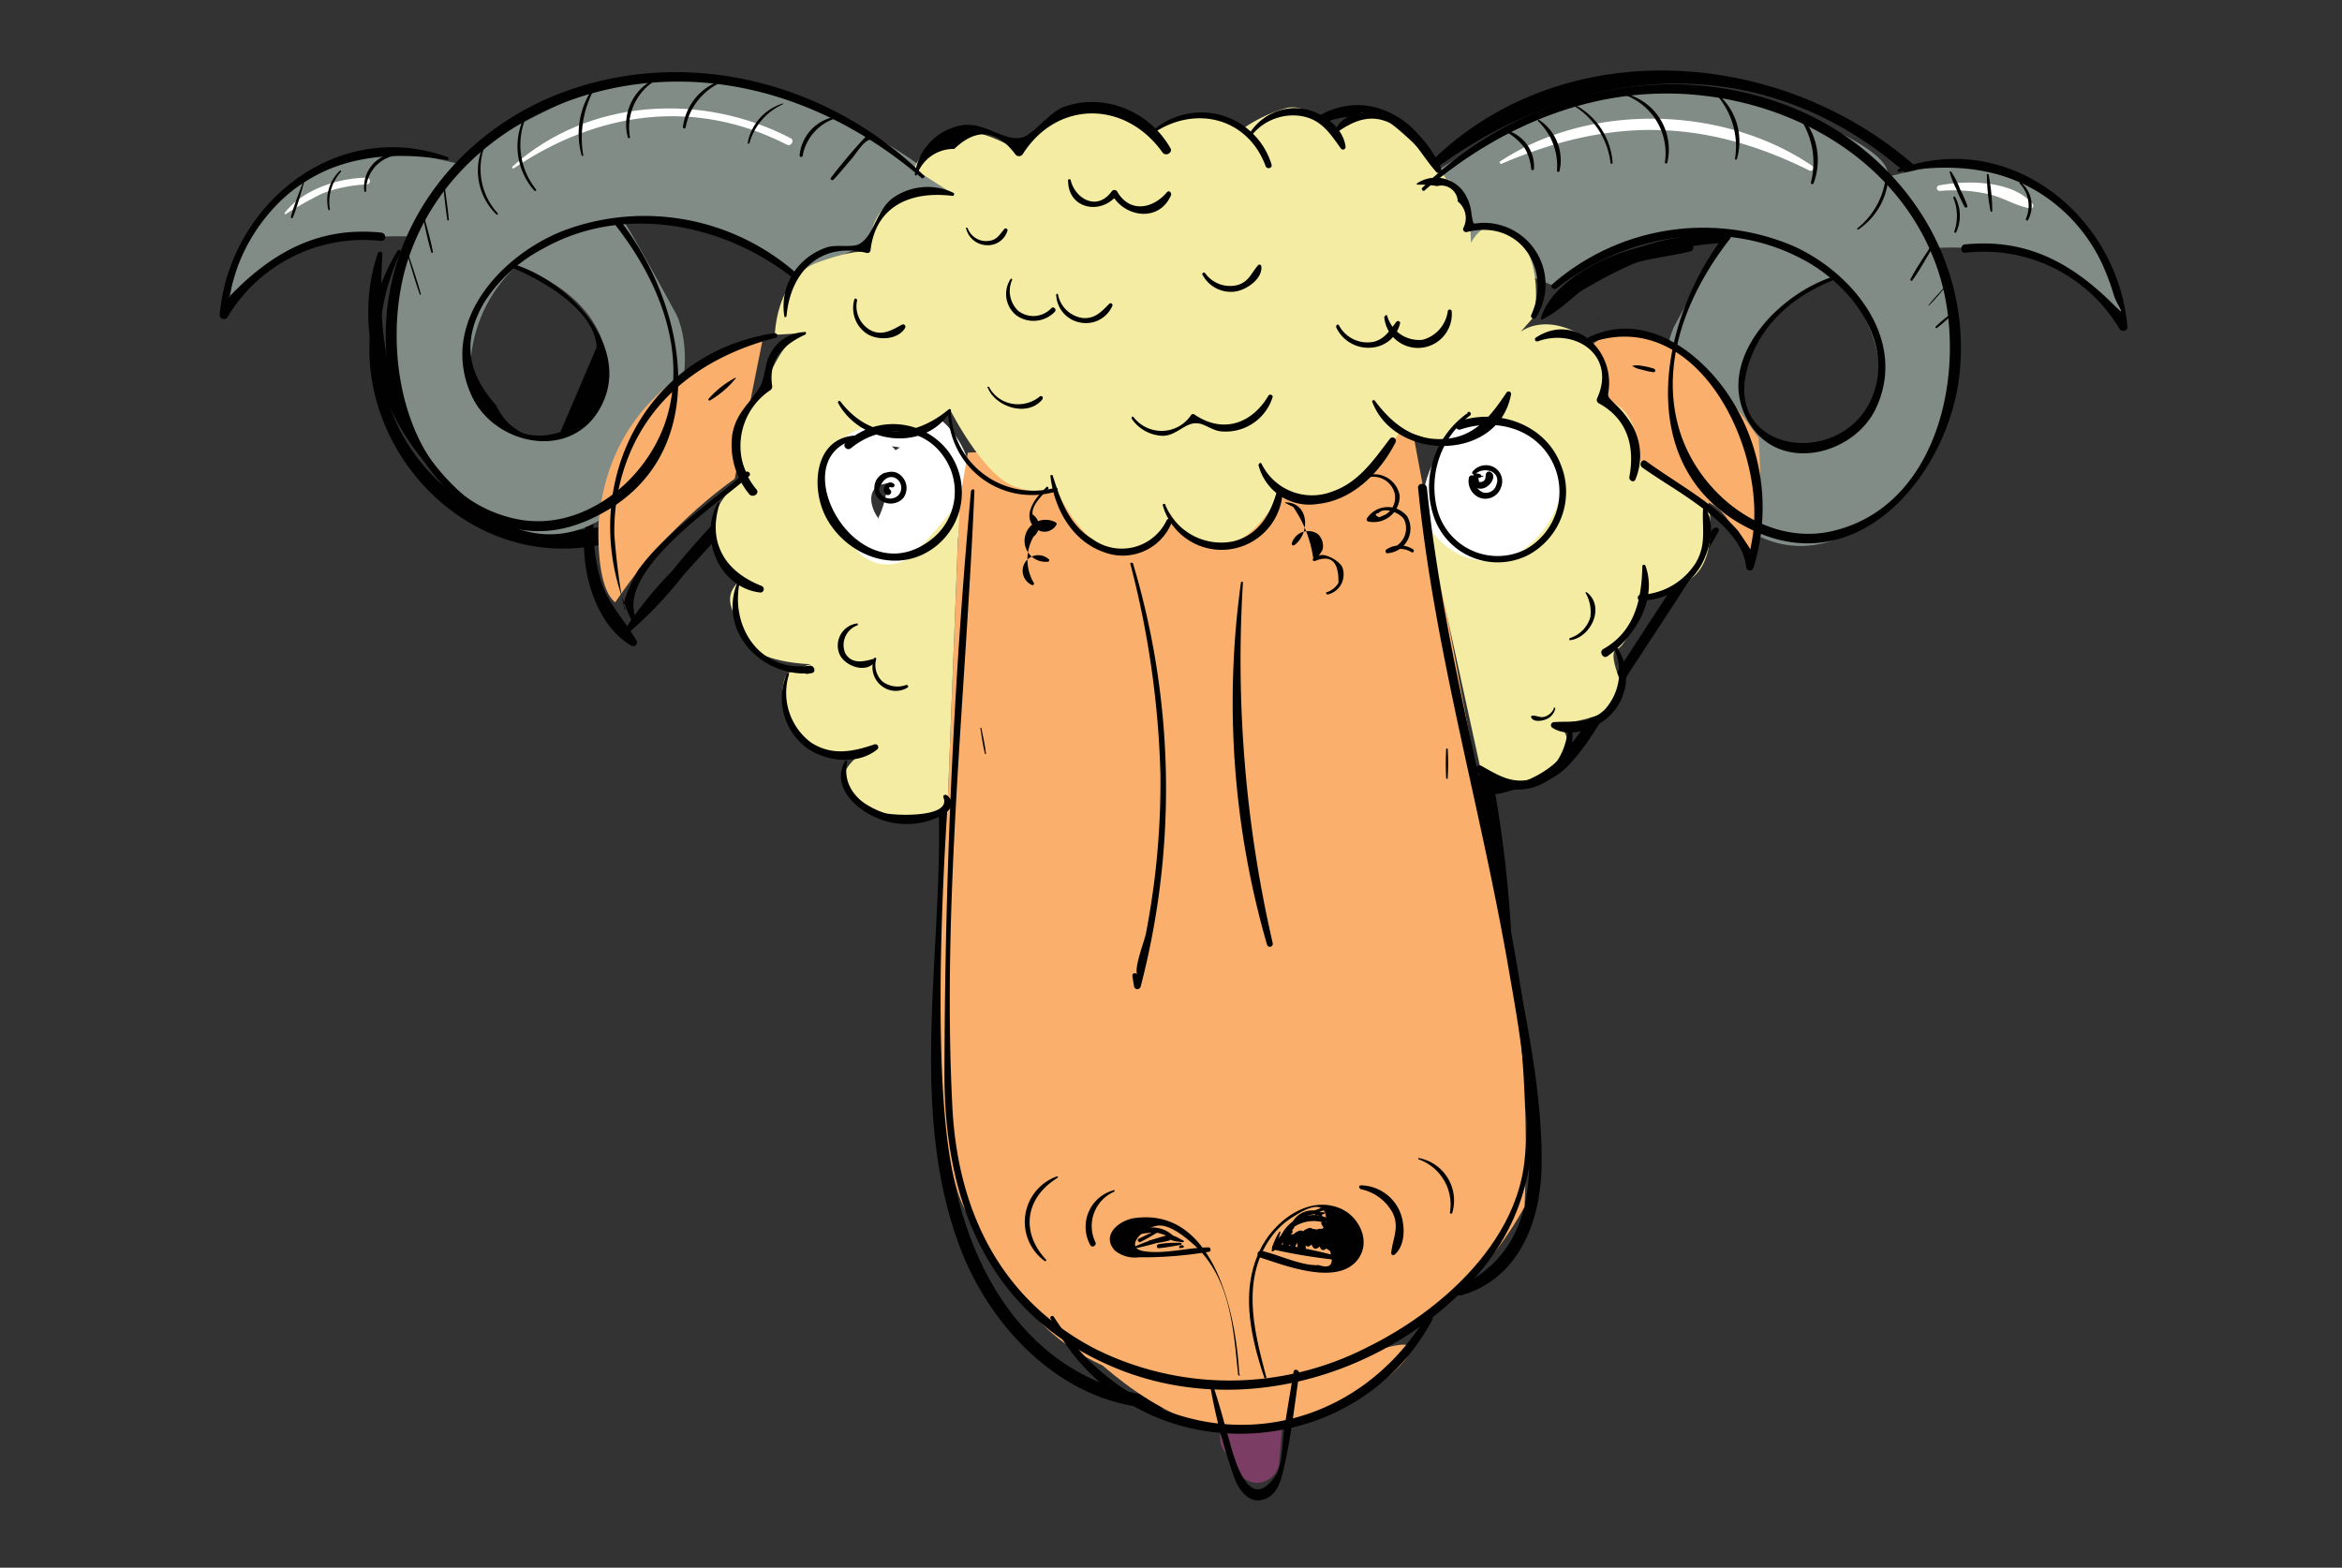 <svg xmlns="http://www.w3.org/2000/svg" viewBox="0 0 198.43 132.84"><rect x="0" y="0" width="198.43" height="132.84" fill="#333333" stroke="none"/><defs><style>.cls-1{fill:#fff;}.cls-2{fill:#7b3d64;}.cls-3{fill:#010101;}.cls-4{fill:#818c86;}.cls-5{fill:#fab06c;}.cls-6{fill:#f4eca3;}</style></defs><g id="illustration"><path class="cls-1" d="M73.93,37.43c-5.16.9-4.42,7.25-1.37,10,4.19,3.84,9.22-.58,9.75-5.2S79.12,33.39,74.42,34s-7.31,6-4.36,9.89c1.44,1.89,4.7,0,3.24-1.89-2.82-3.7,3.55-6.18,5.08-2,.5,1.38.09,4.46-1.67,5-2.06.65-4.29-3.57-1.78-4s1.37-4-1-3.61Z"/><path class="cls-1" d="M75.16,39.78a7.86,7.86,0,0,1-.61,3.83,1.92,1.92,0,0,0,.67,2.56,1.9,1.9,0,0,0,2.57-.67,11.89,11.89,0,0,0,1.12-5.72,1.88,1.88,0,1,0-3.75,0Z"/><path class="cls-2" d="M105,121.35l1.74-.22a1.91,1.91,0,0,0,1.87-1.87c0-.91-.83-2-1.87-1.88l-1.74.22a1.92,1.92,0,0,0-1.88,1.87c0,.92.84,2,1.88,1.88Z"/><path class="cls-2" d="M104.85,121.17l-.21,2.6a1.9,1.9,0,0,0,1.88,1.88,1.92,1.92,0,0,0,1.87-1.88l.21-2.6a1.9,1.9,0,0,0-1.88-1.88,1.92,1.92,0,0,0-1.87,1.88Z"/><path class="cls-2" d="M103.38,121.82V122a1.88,1.88,0,0,0,3.75,0v-.22a1.88,1.88,0,0,0-3.75,0Z"/><path class="cls-3" d="M131.7,26.07c5.37-3.45,9.7-5.7,16.29-5.5.49,0,.47-.71,0-.75-5.69-.49-12.77,1.41-16.44,6.05-.09.1,0,.28.15.2Z"/><path class="cls-3" d="M145.17,44.76c-2.65,3.63-5.06,7.43-7.52,11.2-2.86,4.38-5.75,11.94-12.24,9.73-.34-.12-.57.23-.53.53q1.59,10.34,3.21,20.68c1.19,7.57,4.22,18.07-4.55,22.18-.39.18-.12.8.28.68,4.8-1.37,6.68-6.14,6.79-10.78.17-7.77-2.15-16-3.37-23.61-.29-1.84-.79-3.77-.9-5.63-.2-3.32-.67-2,1.44-2.68,1.85-.61,3.37-.52,4.91-2,2.36-2.33,3.9-5.86,5.7-8.62,2.45-3.76,5-7.49,7.21-11.38.17-.28-.24-.5-.43-.25Z"/><path class="cls-3" d="M125.87,65.31a103.92,103.92,0,0,0,1.57,15.85c.08.39.69.29.69-.09a102.75,102.75,0,0,0-1.81-15.82c0-.25-.46-.19-.45.06Z"/><path class="cls-3" d="M130.68,27.07c2-1,3.4-2.89,5.44-3.91,2.33-1.17,4.64-1.28,7.12-1.86a.33.33,0,0,0,0-.63c-3.9-.74-11.45,2.19-12.69,6.29,0,.08.06.14.13.11Z"/><path class="cls-3" d="M121.06,14.71c12.5-9.45,28.13-10.86,40.46,0,.47.41,1.16-.28.69-.69-11.56-10.14-30.36-11.39-41.53.25-.23.24.09.7.38.48Z"/><path class="cls-3" d="M32,21.5c-2.18,6.42.31,14,4.94,18.7,3.78,3.88,11,7.95,16.11,4.46a.38.38,0,0,0-.38-.66c-6.12,2.86-13.08-1.61-16.69-6.48s-3.9-10.15-3.58-16c0-.24-.32-.26-.4-.05Z"/><path class="cls-3" d="M33.69,21.23C25.86,34,38.53,50.56,53,45.58a.41.41,0,0,0-.21-.79c-14.2,3-25.06-10-18.85-23.42a.14.14,0,0,0-.24-.14Z"/><path class="cls-3" d="M49.82,43.47c-1,3.57.23,9.25,3.67,11.24a.32.32,0,0,0,.44-.43c-1-1.72-2.33-3-3-5a16.06,16.06,0,0,1-.61-5.77.26.26,0,0,0-.52-.07Z"/><path class="cls-3" d="M53,53.84a34.31,34.31,0,0,0,4.87-5.06c1.55-1.77,3.25-3.48,4.63-5.39.27-.39-.32-.8-.64-.49a73.8,73.8,0,0,0-4.94,5.51,32.89,32.89,0,0,0-4.15,5.2c-.07.13.09.33.23.23Z"/><path class="cls-3" d="M79.55,69.13c.25,11.93-2.54,25,1.74,36.46,2.89,7.75,10.17,14.73,19,13.66.5-.06.54-.82,0-.81-11.79.12-18.32-9.7-19.79-20.45-1.31-9.6.86-19.25-.16-28.86,0-.47-.77-.5-.76,0Z"/><path class="cls-3" d="M111,11.07a6.62,6.62,0,0,1,6.42-.63c1.61.81,2.16,2.21,3.18,3.53.17.22.53,0,.52-.21,0-2-2.09-3.75-3.84-4.42a6.19,6.19,0,0,0-6.6,1.33.26.26,0,0,0,.32.4Z"/><path class="cls-4" d="M179.89,27.69l-.32-2.35c-1.27-8.12-9.74-10.81-11.93-11.34s-7.76,1-7.76,1S161.49,12.7,149,8.56s-27.11,5.83-27.11,5.83l1.18,6.24,8.64,3.62c5.08-4.76,14.68-4.64,14.68-4.64-1,1.47-4.56,8.08-4.56,8.08-3.34,7.53,5.76,25.31,17.33,15.88S164.1,21,164.1,21C177.79,20.52,179.89,27.69,179.89,27.69Zm-26.7,10.42c-1.45.21-6.21-.82-5.41-6.7s7.65-7.87,7.65-7.87A12.06,12.06,0,0,1,159.31,32C159.35,36.45,154.64,37.89,153.19,38.11Z"/><path class="cls-4" d="M35.08,20.05S28.45,33.14,40,42.58s20.67-8.36,17.33-15.89c0,0-3.57-6.6-4.57-8.07,0,0,9.6-.13,14.69,4.64l8.64-3.63,4.6-3.17c.08-.94-17.9-14.59-30.53-8.89C38.18,13,39.29,14,39.29,14s-5.57-1.51-7.76-1S20.88,16.22,19.61,24.34l-.32,2.35S21.38,19.52,35.08,20.05Zm4.78,11a12.15,12.15,0,0,1,3.88-8.5s6.86,2,7.66,7.87-4,6.92-5.41,6.7S39.83,35.46,39.86,31Z"/><path class="cls-5" d="M64.61,28.81S51.82,31,50.72,44.31c0,0-.31,5.39,1.41,6.73A41.07,41.07,0,0,1,62.25,40.57Z"/><path class="cls-5" d="M134.89,29.24s5-5.39,14.11,7.88c0,0,.65,8.29-.78,11,0,0-1.18-4.67-3.54-5.57s-10-5.76-10-5.76Z"/><path class="cls-5" d="M81.29,42.53l-1,25.71s-2.07,28,1.5,34.3,7.73,16.43,24.38,14.79a29.34,29.34,0,0,0,23-15.07A106.61,106.61,0,0,0,127.83,80c-2-10.52-8.2-43.8-8.2-43.8L82,38.36Z"/><path class="cls-6" d="M73.27,36.21A5.8,5.8,0,0,0,69.85,39c-1.26,2.3,1.55,5.89,2.56,7.42a3.44,3.44,0,0,0,4.4,1c1.15-.75,4.48-4.94,4.48-4.94l-1,25.71a4.19,4.19,0,0,1-3.76,1.23c-2.23-.47-5.29-2.22-5.07-3.57s2.17-2.42,2.17-2.42a5.18,5.18,0,0,1-5.4-.57c-2.65-2-2-5.44-1.46-5.8a11.94,11.94,0,0,1,1.92-.78s-4.82-.09-5.58-2.18-2.09-3.26-.52-4.82c0,0-2.59-3.47-2.1-5.4s2.79-3.75,2.79-3.75-1.93-3.71.18-5.82,2.08-5,4.72-6.09l-2.53.15s.09-4.86,3.65-6.14,4.33-.83,4.33-.83-.19-3.27,2.22-4.5a7.16,7.16,0,0,1,4.87-.49L77.43,14.3s1.49-3.42,3.92-3.32a11.33,11.33,0,0,1,5,1.87S90.08,8.61,92.54,9a19,19,0,0,1,5.24,2.07s2.32-1.67,4-1.43a14,14,0,0,1,3.57,1.23,12.57,12.57,0,0,1,3.59-1.7c2-.54,4.26,2,4.26,2s1.44-2.11,3.22-1.54,5.5,4.71,5.5,4.71l.71.93s0-.42,1,.9,1,4.41,1,4.41,1.49-3,3.85-.62S130,26.8,130,26.8l-1.17,1.33s1.76-1.51,4.84.09,2.4,5.63,2.4,5.63a3.58,3.58,0,0,1,2.47,3.7c-.17,3,6.19,5,6.19,5s1.14,5.57-2.13,6.84l-3.28,1.27S137.89,54.75,137,55s.54,3.3.54,3.3.36.61-1,1.69-4.81,1.39-4.81,1.39a1.59,1.59,0,0,1,.73,2.47c-1.1,1.73-4.71,3.17-5.32,2.63s-1.7-1.34-1.7-1.34l-4.75-21.71,2.44-5.36s-4.12-1.86-4.61-1.34-2.78,5-5.49,5.25a11.63,11.63,0,0,1-4.53-.3s-1.57,3.45-4.39,4.55-5-2.8-5-2.8-.12,3-3.7,3.32-6-5.49-6-5.49-.68.87-3.37,0-5.55-6.56-5.55-6.56S78.36,37.35,73.27,36.21Z"/><path class="cls-1" d="M123.28,36.21c-.26.09-3.29,4.32-2.65,7.26s5.1,5.67,8.57,3,3.88-7,2.16-8.08S129.1,34.2,123.28,36.21Z"/><path class="cls-1" d="M43.53,14.26c7.12-4.81,15.32-6,23.14-2,.36.18.68-.36.32-.55C59.46,7.8,49.88,8.31,43.42,14.11c-.07.07,0,.21.11.15Z"/><path class="cls-1" d="M127.22,13.88c9.16-3.93,17.08-3.89,26.07.56a.23.23,0,0,0,.23-.4c-7.51-5.11-18.81-5.38-26.42-.36a.12.12,0,0,0,.12.2Z"/><path class="cls-1" d="M24.23,18.13A30.66,30.66,0,0,1,27.3,16.4a12,12,0,0,1,3.81-.77.29.29,0,0,0,0-.57c-2.4,0-5.49,1-7,3,0,.05,0,.1.08.08Z"/><path class="cls-1" d="M164.32,16.18a14,14,0,0,1,4.13.26c1.23.27,2.31,1,3.52,1.21a.23.23,0,0,0,.23-.39c-1.72-2-5.61-2-7.95-1.54a.24.24,0,0,0,.07.46Z"/><path class="cls-3" d="M75.74,41c-.54-.45-1.19.48-.69.89.26.21.63-.14.38-.38s0-.25.14-.21.32-.18.17-.3Z"/><path class="cls-3" d="M125.65,40.33c-.25,0-.1-.09-.23-.14a1,1,0,0,0-.35-.07.2.2,0,0,0-.25.19c0,.34-.13.79.21,1a.88.88,0,0,0,.82,0c.45-.19,1-1,.43-1.32a.26.26,0,0,0-.37.15c-.07.19,0,.35-.12.52a.42.42,0,0,1-.59.11l.12.22c0-.24-.07-.47-.1-.72l-.2.21a2.16,2.16,0,0,0,.36,0c.11,0,.07-.1.26-.08a.06.06,0,0,0,0-.11Z"/><path class="cls-3" d="M113.56,106.51a45.18,45.18,0,0,0-5.41-1.13c-.34,0-.5.45-.14.53a46.47,46.47,0,0,0,5.51.88c.17,0,.2-.24,0-.28Z"/><path class="cls-3" d="M108.54,105.29a3,3,0,0,1,3.6-1.7c.3.09.41-.36.13-.46a3,3,0,0,0-3.91,2.09c0,.1.13.18.18.07Z"/><path class="cls-3" d="M111.94,103.7c.37.61.76,1.21,1.13,1.82l.37-.29c-.34-.37-.7-.73-1-1.09a.26.26,0,0,0-.43.11,1.33,1.33,0,0,0,.85,1.8.26.26,0,0,0,.32-.18,1.66,1.66,0,0,0-.68-1.88.27.27,0,0,0-.32,0,1.41,1.41,0,0,0-.29,1.8.26.26,0,0,0,.36.1,1,1,0,0,0-.24-1.76c-.88-.12-1.24,1.07-.7,1.63a.27.27,0,0,0,.32,0,.88.88,0,0,0-.09-1.57c-.78-.27-1.23.69-.94,1.3a.26.26,0,0,0,.42.05,1,1,0,0,0,.22-1.36.29.29,0,0,0-.31-.12,1.37,1.37,0,0,0-.84,2c.14.24.58.15.55-.15,0-.46-.11-.91-.16-1.37a.27.27,0,0,0-.34-.26,1.16,1.16,0,0,0-.87,1.17.27.27,0,0,0,.53.07c.07-.19.13-.39.19-.58a.25.25,0,0,0-.18-.31.84.84,0,0,0-1.11.88c0,.32.52.32.5,0l.48-.39-.18-.31c-.08.19-.15.38-.22.57l.53.07.48-.65-.35-.26c0,.46.08.91.12,1.37l.54-.14a.78.78,0,0,1,.47-1.19l-.31-.13-.12.7.43.05.3.1.31,0c.51-.82.61-.81.31,0l.35.1a.92.92,0,0,1,.21-1.16l-.32,0a1.15,1.15,0,0,1,.45,1.28l.32-.18a.86.86,0,0,1-.5-1.17l-.42.12c.36.36.71.72,1.08,1.06a.23.23,0,0,0,.33-.33c-.44-.55-.87-1.12-1.32-1.67-.08-.1-.25,0-.18.14Z"/><path class="cls-3" d="M108.13,105.48a6.14,6.14,0,0,0,1.5-1.42c.08-.11-.09-.28-.21-.2a6.29,6.29,0,0,0-1.41,1.5c-.05.07,0,.16.12.12Z"/><path class="cls-3" d="M111.62,102.88a.79.79,0,0,0,.25.19c.08.05.18,0,.13-.14a.88.88,0,0,0-.19-.24c-.12-.13-.31.06-.19.19Z"/><path class="cls-3" d="M111.5,103a2.77,2.77,0,0,0,.65-.12.08.08,0,0,0,0-.16,2.32,2.32,0,0,0-.65.06c-.12,0-.1.23,0,.22Z"/><path class="cls-3" d="M111.33,102.87l1-.38c.17-.06.09-.34-.08-.27l-1,.41c-.14.06-.09.29.06.24Z"/><path class="cls-3" d="M111.75,102.65a1.94,1.94,0,0,0-2.35,1.12c0,.11.13.21.21.12a2.41,2.41,0,0,1,2.1-1,.15.15,0,0,0,0-.29Z"/><path class="cls-3" d="M109.38,104.28a8.93,8.93,0,0,0-1.62,1.63c-.05.07,0,.16.12.11a9.25,9.25,0,0,0,1.64-1.61.1.1,0,0,0-.14-.13Z"/><path class="cls-3" d="M108.41,104.35a5.58,5.58,0,0,0-.64,1.41.08.08,0,0,0,.15.07,5.77,5.77,0,0,0,.57-1.44s-.06-.08-.08,0Z"/><path class="cls-3" d="M108.63,104.58a4.43,4.43,0,0,0-.43,1.22c0,.09.12.11.16,0a4.5,4.5,0,0,0,.4-1.24c0-.08-.1-.11-.13,0Z"/><path class="cls-3" d="M96,105.81a17.78,17.78,0,0,0,3.28-.93c.17-.07,0-.3-.11-.27a17.28,17.28,0,0,0-3.2,1.1.05.05,0,0,0,0,.1Z"/><path class="cls-3" d="M100,105.31c-.61,0-1.22,0-1.82.12-.21,0-.22.37,0,.34.62-.06,1.23-.17,1.84-.28a.09.09,0,0,0,0-.18Z"/><path class="cls-3" d="M100.27,105.13c-.4-.19-.83-.53-1.28-.45a.12.12,0,0,0-.06.2c.3.32.87.31,1.28.39.08,0,.14-.1.06-.14Z"/><path class="cls-3" d="M99.65,105a2.52,2.52,0,0,0-3.38-.57c-.11.09,0,.23.12.21a5.16,5.16,0,0,1,1.7-.17,4.29,4.29,0,0,1,1.45.64c.07,0,.15,0,.11-.11Z"/><path class="cls-3" d="M98.14,104.21c-.57.23-1.12.48-1.67.76-.17.09,0,.36.16.27.54-.27,1.06-.57,1.57-.89.07,0,0-.17-.06-.14Z"/><path class="cls-3" d="M97.41,105.35a6.43,6.43,0,0,0,1.64-.23.09.09,0,0,0,0-.18,6.55,6.55,0,0,0-1.64.18c-.12,0-.1.24,0,.23Z"/><path class="cls-3" d="M100,105.73a.37.37,0,0,0,.23,0,.1.1,0,0,0,0-.19.37.37,0,0,0-.23,0,.13.13,0,0,0,0,.25Z"/><path class="cls-5" d="M91.83,114.21s7.16,7.58,14.33,7.14,13.58-5.8,13.33-7.14-9,2.75-13.33,3.12S91.9,115,90.62,113.94"/><path class="cls-3" d="M81.29,42.53s0,0,0,0,0,0,0,0Z"/><path class="cls-3" d="M82.27,41.59c-1.5,16.42-2.22,33-2.25,49.5,0,10.9,3.8,20.34,14.37,24.78,9.9,4.15,21.48,1.19,29.12-6.09,7.22-6.88,7-14.27,5.7-23.61-2.11-15.06-6.74-29.68-8.31-44.81-.05-.48-.8-.48-.75,0,1.36,13.64,5.26,26.9,7.61,40.39.93,5.36,2,11,1.42,16.49-.7,7.17-7.24,12.94-13.37,15.94a25.53,25.53,0,0,1-23,.13c-8.08-4.21-11.67-11.69-12.12-20.53-.88-17.26,1.14-34.94,1.87-52.19,0-.17-.25-.16-.26,0Z"/><path class="cls-3" d="M72.63,36.9c-3.64.07-4,4.44-2.61,7,1.63,3,5.5,4.69,8.62,2.84a5.83,5.83,0,0,0,1.7-8.5,5.89,5.89,0,0,0-8.69-.72c-.32.28.14.72.45.46,2.41-2,6.09-2,7.93.82a5.13,5.13,0,0,1-1.24,7c-6.32,4.75-12.69-7.25-6.12-8.6a.16.16,0,0,0,0-.31Z"/><path class="cls-3" d="M124.35,35a7.71,7.71,0,0,0-2.77,9.05,5.72,5.72,0,0,0,7.87,3,6.08,6.08,0,0,0,2.78-7.7c-1.32-3.43-5.34-4.78-8.66-3.64-.43.15-.25.82.18.68,2.75-.91,6-.25,7.59,2.41a5.6,5.6,0,0,1-2.13,7.78,5.29,5.29,0,0,1-7.43-3.38,7.61,7.61,0,0,1,2.78-8c.15-.12,0-.39-.21-.27Z"/><path class="cls-3" d="M68.17,28.14a3.37,3.37,0,0,0-2.76,1.6c-.7,1-.48,2.26-1.14,3.24-.92,1.37-1.94,2.11-2.23,3.87a6.58,6.58,0,0,0,1.42,5c.28.39.93,0,.64-.37a5.68,5.68,0,0,1,1.17-8.42.37.37,0,0,0,.15-.38c-.33-2.3,1-3.49,2.81-4.33a.13.13,0,0,0-.06-.24Z"/><path class="cls-3" d="M130.25,28.94c3.17-1.19,6.72,1.14,5.08,4.79a.33.33,0,0,0,.12.44c2.45,1.33,3.08,3.66,2.6,6.25-.05.29.37.53.51.22a5.24,5.24,0,0,0-.17-4.41,7.62,7.62,0,0,0-1.56-2c-.8-.82-.55-.52-.5-1.56.16-3.31-3.09-6.11-6.21-4.06-.14.1-.05.37.13.3Z"/><path class="cls-3" d="M95.78,47.82a78.35,78.35,0,0,1,2.54,17.82A67.14,67.14,0,0,1,98,72.87c-.2,2.07-.51,4.14-.9,6.19-.15.76-1,2.83-.76,3.53a.21.21,0,0,0-.4.11l.15.92a.29.29,0,0,0,.55,0A66.48,66.48,0,0,0,96,47.76a.13.13,0,0,0-.25.06Z"/><path class="cls-3" d="M105.14,49.37a74,74,0,0,0,2.21,30.68.25.25,0,0,0,.48-.14,107,107,0,0,1-2.52-30.54c0-.11-.16-.1-.17,0Z"/><path class="cls-3" d="M105,116.49c-.24-4.8-2-14.24-8.89-13.27-1.25.18-2.85,1.41-1.66,2.74a2.71,2.71,0,0,0,2.06.58,33.61,33.61,0,0,0,5.92-.47c.21,0,.15-.36,0-.37-1.76,0-3.87.62-5.58.31s.19-2.18,1.42-2.16c1,0,2.27,1.07,3,1.73,3,2.8,3.24,7.1,3.63,10.91a.1.1,0,0,0,.19,0Z"/><path class="cls-3" d="M107.29,116.69c-1-3.76-2.1-8,.18-11.52a6.53,6.53,0,0,1,2.21-2.13c2.25-1.45,3.08-.85,2.52,1.81q1.47,3-.47,2.35c-1.46.09-3.45-.91-4.86-1.21a.29.29,0,0,0-.16.55c2,.63,6.51,2.46,8.29.24,1.21-1.51.2-3.64-1.37-4.35-2.71-1.21-5.59,1-6.78,3.31-1.8,3.47-.91,7.48.27,11a.09.09,0,0,0,.17,0Z"/><path class="cls-3" d="M115.25,100.76a4,4,0,0,1,2.74,2c.61,1.26,0,2.2-.12,3.43a.18.18,0,0,0,.26.15c1-.8.94-2.64.45-3.73a3.67,3.67,0,0,0-3.3-2.17c-.15,0-.19.25,0,.28Z"/><path class="cls-3" d="M94.31,100.87a3.21,3.21,0,0,0-1.93,4.64c.16.28.57,0,.43-.25A3.17,3.17,0,0,1,94.36,101c.11,0,.07-.21,0-.17Z"/><path class="cls-3" d="M102.49,117.16a47.64,47.64,0,0,0,2.13,8.17c.37.92,1.12,2,2.26,1.78s1.56-1.32,1.79-2.26c.68-2.75,1-5.67,1.41-8.47,0-.31-.43-.45-.48-.13l-.79,4.79c-.17,1-.12,3-.69,3.92-2.43,3.74-3.71-2.09-4-3-.46-1.61-.87-3.23-1.43-4.81a.11.11,0,0,0-.22.06Z"/><path class="cls-3" d="M75,40.05a1.38,1.38,0,0,0-.73,2,1.46,1.46,0,0,0,2.25.17A1.43,1.43,0,0,0,76,40.07c-.76-.34-2.06.3-1.83,1.24a.2.2,0,0,0,.36,0c.21-.48.56-1,1.19-.86A.93.93,0,0,1,76.08,42a1,1,0,0,1-1.49-.2,1.21,1.21,0,0,1,.46-1.55c.09-.06,0-.22-.08-.18Z"/><path class="cls-3" d="M125,40.17c.74-.68,2.22-.23,1.78.92a.92.92,0,0,1-1.08.65,1.12,1.12,0,0,1-.75-1.21.25.25,0,0,0-.49-.07,1.51,1.51,0,0,0,1,1.75,1.4,1.4,0,0,0,1.71-.9,1.36,1.36,0,0,0-.65-1.75,1.45,1.45,0,0,0-1.78.44.14.14,0,0,0,.21.17Z"/><path class="cls-3" d="M65.59,28.23c-11.78,1.83-17,14.23-12,24.52.12.24.47,0,.36-.2-2-4.13,7.13-10,9.52-12.21.22-.19-.1-.51-.32-.32-2.89,2.57-6.86,5.15-9.1,8.32-.21.3-1.75,3.28-1,3.37-.38,0-1-5.72-1-6.62a16.92,16.92,0,0,1,1.67-7.47c2.38-4.87,6.89-7.68,12-9,.26-.06.14-.42-.1-.38Z"/><path class="cls-3" d="M135.5,27a.5.5,0,0,0-.21,0s0,0,0,0a.74.74,0,0,0,.21,0s0-.06,0-.06Z"/><path class="cls-3" d="M134.72,29.05c9.22-3.25,15.13,9.37,13.71,16.8-.35,1.87-.14,1,0,1s-1.26-2-1.18-1.88c-2.06-2.36-5.29-4.07-7.79-5.9-.33-.24-.65.3-.32.54,2.68,1.94,8.5,4.83,8.8,8.44a.32.32,0,0,0,.62.08,17.16,17.16,0,0,0-2.41-15.09c-2.64-3.66-7.1-6.62-11.56-4.45a.22.22,0,0,0,.17.41Z"/><path class="cls-3" d="M66.64,26.81c.31-3.7,2.79-6.34,6.78-5.38a.27.27,0,0,0,.34-.26c.46-3.8,3.52-5,6.95-4.57.13,0,.18-.2.07-.26a5.08,5.08,0,0,0-5,.35c-1.55,1-1.67,3.28-3,4-.58.31-2,0-2.75.28A5.54,5.54,0,0,0,68,22.19a5.2,5.2,0,0,0-1.54,4.64c0,.08.13.05.14,0Z"/><path class="cls-3" d="M120.05,15.65a8.54,8.54,0,0,1,1.71.12,1.39,1.39,0,0,1,1.75,1.3,1.8,1.8,0,0,1,.46,2.27.26.26,0,0,0,.32.32c4.46-1.12,7.2,3.13,5.46,7a.23.23,0,0,0,.4.23,5.23,5.23,0,0,0-4.13-8c-1.37-.07-1.11.43-1.34-.7a3.88,3.88,0,0,0-.64-1.88,2.89,2.89,0,0,0-4-.76,0,0,0,0,0,0,.07Z"/><path class="cls-3" d="M78.28,14.88C70.39,7.1,58.56,3.92,48,7.71c-9.56,3.42-16.22,12.45-15.22,22.8C33.57,38.73,41,48.14,50,44c10.52-4.77,8.49-17.53,2.67-25.15a.28.28,0,1,0-.44.34c3.53,4.53,6,10.47,4.25,16.24-1.61,5.3-7.25,9.86-13,8.49C34.18,41.73,32,29.47,34.66,21.74,37.6,13.22,45.82,8,54.53,7.07s17,2.4,23.54,8c.15.12.35-.08.21-.22Z"/><path class="cls-3" d="M38,13.34c-9.41-3.46-18.57,3.94-19.39,13.35,0,.37.5.47.67.18A13.4,13.4,0,0,1,32.3,20.42c.45,0,.45-.66,0-.71-5.15-.52-9,1.54-12.51,5.05-.86.86-.51,1-.23-.18a17.9,17.9,0,0,1,.63-2.13,15.17,15.17,0,0,1,3.53-5.37c3.86-3.78,9.08-4.38,14.16-3.52a.12.12,0,0,0,.07-.22Z"/><path class="cls-3" d="M43.28,22.64c2.5,1,7.13,3.57,7.27,6.79l-3.07,7.18c-2.53.8-4.35,0-5.45-2.28-2.44-2.71-2.89-5.48-1-8.71a13.15,13.15,0,0,1,5-4.56c6.71-3.78,15.12-2.18,21,2.38.25.19.61-.15.36-.36a19.49,19.49,0,0,0-19.66-3.53c-5.42,2.13-10.58,7.91-7.76,14,1.83,4,8,5.52,10.67,1.38,3.34-5.25-2.48-11.16-7.18-12.56-.15,0-.21.18-.07.24Z"/><path class="cls-3" d="M120.74,16.1c6.59-5.63,14.77-9,23.54-8s16.93,6.14,19.87,14.66c2.67,7.76.48,20-8.84,22.23-5.75,1.37-11.39-3.19-13-8.49-1.76-5.77.72-11.72,4.25-16.24a.28.28,0,1,0-.44-.34c-5.78,7.56-7.88,20.37,2.62,25.12,9.07,4.11,16.5-5.22,17.3-13.5,1-10-5.31-19-14.53-22.56-10.71-4.16-22.92-1-31,6.93-.14.14.06.34.21.22Z"/><path class="cls-3" d="M160.93,14.56c4.78-.81,9.47-.35,13.34,2.84a14.2,14.2,0,0,1,3.9,5.09,21.7,21.7,0,0,1,.94,2.55c.31.94,1.27,2.07-.09.72-3.53-3.51-7.37-5.57-12.51-5.05-.45,0-.45.76,0,.71a13.36,13.36,0,0,1,13.07,6.45c.17.29.7.19.67-.18-.82-9.41-10-16.81-19.39-13.36a.12.12,0,0,0,.07.23Z"/><path class="cls-3" d="M155.46,23.4c-4.7,1.4-10.5,7.28-7.2,12.54,2.63,4.18,8.84,2.61,10.69-1.36,2.71-5.8-2-11.53-7.1-13.77a19.49,19.49,0,0,0-20.32,3.27c-.25.21.11.55.36.35,5.88-4.58,14.21-6.09,21-2.37,3.7,2,7.39,6.47,5.93,11.05-2.2,6.93-13.56,5.5-10.52-2.68,1.25-3.38,4-5.53,7.27-6.79.14-.06.08-.28-.07-.24Z"/><path class="cls-3" d="M77.69,14.82a3.29,3.29,0,0,1,3.16-2.2q2.84-2.71,5.21.5a.39.39,0,0,0,.61-.08c2.92-4.58,8.69-4.52,11.82-.13.28.4.93,0,.66-.38a7.74,7.74,0,0,0-6-3.86,7.19,7.19,0,0,0-3,.38c-1.19.42-2.59,2.35-3.55,2.6-1.57.4-3.28-1.47-5.29-1a4.84,4.84,0,0,0-3.8,4.13c0,.08.1.14.14.06Z"/><path class="cls-3" d="M97.83,11.21c3.52-2.3,7.89-1.21,9.4,2.86.11.31.61.19.5-.14a6.22,6.22,0,0,0-10-2.9c-.1.09,0,.25.13.18Z"/><path class="cls-3" d="M105.94,11.61a4.5,4.5,0,0,1,4.14-1.8c1.8.23,2.56,1.42,3.52,2.76a.22.22,0,0,0,.4-.17c-.23-1.74-2.18-3.05-3.84-3.22a4.58,4.58,0,0,0-4.39,2.29c-.07.11.09.24.17.14Z"/><path class="cls-3" d="M71,34.13c1.86,3.48,7.32,4.26,9.56.7.08-.12-.09-.22-.18-.14-3,2.5-6.64,2.65-9.18-.68a.12.12,0,0,0-.2.12Z"/><path class="cls-3" d="M80.34,34.92a7.09,7.09,0,0,0,9.16,6.72.16.16,0,0,0-.09-.31,7,7,0,0,1-8.85-6.41c0-.13-.22-.14-.22,0Z"/><path class="cls-3" d="M89,40.35c.3,2.68,1.78,5.45,4.46,6.41a4.47,4.47,0,0,0,5.83-2.52.24.24,0,0,0-.43-.18,4.21,4.21,0,0,1-6.27,1.64c-2-1.2-2.73-3.3-3.39-5.38,0-.1-.21-.09-.2,0Z"/><path class="cls-3" d="M98.52,42.83a5.18,5.18,0,0,0,10.16-1.27c0-.26-.4-.33-.46-.07-.51,2-1.55,3.84-3.72,4.38a5.1,5.1,0,0,1-5.77-3.1c0-.13-.26-.08-.21.06Z"/><path class="cls-3" d="M106.62,39.37a4.44,4.44,0,0,0,5.06,3.33c2.94-.31,5.27-2.69,6.55-5.2a.28.28,0,0,0-.49-.29c-1.35,1.77-2.64,3.68-4.86,4.44a4.75,4.75,0,0,1-6-2.37c-.07-.12-.24,0-.22.09Z"/><path class="cls-3" d="M116.27,34.06c1.92,5.06,10.68,5.09,11.75-.62a.21.21,0,0,0-.38-.17c-1.34,2-2.7,3.79-5.32,3.93s-4.4-1.33-5.83-3.24c-.07-.1-.28-.05-.22.1Z"/><path class="cls-3" d="M60.85,42.57c-1.67,2.86,0,7.17,3.49,7.63a.29.29,0,0,0,.16-.56c-3.11-1.24-4.57-3.66-3.52-7a.07.07,0,0,0-.13,0Z"/><path class="cls-3" d="M62.5,49.3c-1.73,4.15,2,8.1,6.18,7.75l-.16-.6-.3.2a.25.25,0,0,0,.19.45l.36-.06c.41-.06.23-.68-.17-.63-4.19.57-6.73-3.26-5.93-7.06a.09.09,0,0,0-.17-.05Z"/><path class="cls-3" d="M66.67,57.09a5.24,5.24,0,0,0,1.68,6.28c1.64,1.19,4.37,1.48,6,.11a.25.25,0,0,0-.24-.41c-1.87.64-3.63,1-5.41-.16a5.26,5.26,0,0,1-1.85-5.77c0-.12-.13-.15-.18,0Z"/><path class="cls-3" d="M71.59,64.5c-1.39,2.57,1.78,4.81,4,5.21a6.45,6.45,0,0,0,4.25-.63c.72-.43,1.15-1.07.39-1.69-.12-.1-.37,0-.3.17.73,1.79-4.23,1.54-4.91,1.35-2-.55-3.72-2.14-3.24-4.33,0-.11-.13-.19-.19-.08Z"/><path class="cls-3" d="M144.31,42.93c-.15,1.72.33,3.1-.62,4.74A5.8,5.8,0,0,1,139,50.4c-.31,0-.32.5,0,.5a6.06,6.06,0,0,0,5-2.78c.85-1.35,1.51-3.86.35-5.21,0,0,0,0-.05,0Z"/><path class="cls-3" d="M139.15,48c-.06,2.82-.65,5.5-3.31,7-.4.23,0,.87.35.61,2.28-1.62,4.27-4.77,3.23-7.65a.14.14,0,0,0-.27,0Z"/><path class="cls-3" d="M136.81,55.08a4.75,4.75,0,0,1-.8,5c-1.32,1.32-2.69,1-4.34,1.11a.26.26,0,0,0-.14.48c1.53,1,4,0,5.07-1.25a4.49,4.49,0,0,0,.48-5.44.15.15,0,0,0-.27.12Z"/><path class="cls-3" d="M132.87,61.62c-.16,1.85-1,3.73-2.9,4.34-1.75.56-3-.24-4.47-1.07a.3.3,0,0,0-.41.41c1.08,1.71,3.8,2,5.5,1.15a4.59,4.59,0,0,0,2.59-4.88c0-.18-.29-.12-.31,0Z"/><path class="cls-3" d="M74,11.74l-.44-.21a.14.14,0,0,0-.16,0,44,44,0,0,0-3,3.54c-.09.12.11.27.21.16.54-.55,1-1.15,1.51-1.73s1.16-1.82,1.83-1.66a.06.06,0,0,0,0-.12Z"/><path class="cls-3" d="M70.67,9.91a3.66,3.66,0,0,0-2.92,3.26.13.13,0,0,0,.26,0,4.1,4.1,0,0,1,2.71-3.12.09.09,0,0,0,0-.17Z"/><path class="cls-3" d="M66.26,8.79a4.3,4.3,0,0,0-2.91,3.33.08.08,0,0,0,.15,0,5.11,5.11,0,0,1,2.8-3.27c.06,0,0-.12,0-.1Z"/><path class="cls-3" d="M61.18,6.8a4.75,4.75,0,0,0-3.32,4,.12.12,0,0,0,.23,0,5.27,5.27,0,0,1,3.13-3.88c.08,0,.05-.16,0-.13Z"/><path class="cls-3" d="M55.35,6.75a4.29,4.29,0,0,0-2.16,4.89c0,.09.2.08.19,0a4.67,4.67,0,0,1,2-4.73c.08,0,0-.17-.08-.13Z"/><path class="cls-3" d="M50.28,7.41a6.77,6.77,0,0,0-1,5.75c0,.09.15.05.14,0a8.64,8.64,0,0,1,.95-5.66c0-.06,0-.11-.09-.06Z"/><path class="cls-3" d="M44.44,9.88a5.64,5.64,0,0,0,.83,6.27c.07.08.21,0,.15-.1a6,6,0,0,1-.86-6.1c0-.08-.08-.15-.12-.07Z"/><path class="cls-3" d="M41.06,12.1a5.17,5.17,0,0,0,1,6.07c.07.06.16,0,.1-.11a5.56,5.56,0,0,1-1-5.92c0-.05-.05-.09-.07,0Z"/><path class="cls-3" d="M37.53,15.56c.11,1,.21,2,.37,3.07,0,.07.13.06.13,0-.09-1-.24-2-.39-3.07,0-.06-.12,0-.11,0Z"/><path class="cls-3" d="M35.78,18.15c.24,1.07.44,2.17.76,3.21a.07.07,0,0,0,.14,0c-.2-1.08-.52-2.14-.8-3.2,0-.07-.12,0-.1,0Z"/><path class="cls-3" d="M34.31,20.87c.41,1.35.78,2.73,1.25,4.06a.05.05,0,1,0,.1,0c-.37-1.36-.84-2.7-1.27-4a0,0,0,0,0-.08,0Z"/><path class="cls-3" d="M33.28,13a2.88,2.88,0,0,0-2.41,3.21c0,.09.15.06.15,0a3,3,0,0,1,2.3-3c.1,0,.06-.17,0-.15Z"/><path class="cls-3" d="M28.82,14.45a3.43,3.43,0,0,0-1,3.31c0,.07.14.06.13,0a3.86,3.86,0,0,1,.95-3.22s0-.13-.08-.08Z"/><path class="cls-3" d="M25.65,15.48c-.35,1-.75,1.92-1,2.9a.08.08,0,0,0,.16.05c.39-.94.64-1.95.94-2.92,0-.06-.08-.09-.1,0Z"/><path class="cls-3" d="M127.68,11.21a5.15,5.15,0,0,1,1.45,1.26,4.09,4.09,0,0,1,.6,1.83.12.12,0,0,0,.24,0,3.18,3.18,0,0,0-2.24-3.23.07.07,0,0,0,0,.14Z"/><path class="cls-3" d="M130.31,10.26a5.25,5.25,0,0,1,1.61,4.2.11.11,0,0,0,.22,0,4.1,4.1,0,0,0-1.75-4.31c-.06,0-.12,0-.08.09Z"/><path class="cls-3" d="M133.58,9.11a6.64,6.64,0,0,1,2.88,4.7c0,.1.17.07.17,0a6,6,0,0,0-3-4.82c-.09-.05-.16.08-.08.14Z"/><path class="cls-3" d="M137.88,8.13a5.25,5.25,0,0,1,3.18,5.63c0,.12.18.14.21,0A4.87,4.87,0,0,0,137.94,8a.08.08,0,0,0-.06.15Z"/><path class="cls-3" d="M145.47,8.07A6.62,6.62,0,0,1,147,13.46c0,.09.13.1.16,0A5.25,5.25,0,0,0,145.56,8a.06.06,0,0,0-.09.09Z"/><path class="cls-3" d="M152.43,9.92a6.7,6.7,0,0,1,1,5.55c0,.14.17.19.23.06a5.62,5.62,0,0,0-1.09-5.73c-.07-.07-.21,0-.15.12Z"/><path class="cls-3" d="M159.78,15a6.53,6.53,0,0,1-2.41,4.35c-.06,0,0,.14.08.1A5.8,5.8,0,0,0,160,15c0-.14-.2-.13-.21,0Z"/><path class="cls-3" d="M163.63,20.8c-.59.94-1.25,1.87-1.76,2.86a.09.09,0,0,0,.16.09c.65-.9,1.19-1.9,1.76-2.85.06-.1-.1-.2-.16-.1Z"/><path class="cls-3" d="M164.75,24.33c-.45.51-.94,1-1.36,1.54,0,0,0,.07.06,0,.48-.47.91-1,1.36-1.52,0,0,0-.1-.06-.06Z"/><path class="cls-3" d="M165,26.82a10.32,10.32,0,0,0-1,.86.08.08,0,0,0,.1.12,12.16,12.16,0,0,0,1-.86c.09-.07,0-.19-.12-.12Z"/><path class="cls-3" d="M165.19,14.58a7.36,7.36,0,0,0,.55,1.41,14.53,14.53,0,0,0,.72,1.55.13.13,0,0,0,.23-.1,12.21,12.21,0,0,0-.61-1.39,7.75,7.75,0,0,0-.77-1.52c-.05,0-.13,0-.12.05Z"/><path class="cls-3" d="M168.34,14.8a16.76,16.76,0,0,0,.31,3.08c0,.09.15.07.15,0a17.67,17.67,0,0,0-.31-3.08.08.08,0,0,0-.15,0Z"/><path class="cls-3" d="M171.14,15.56a2.75,2.75,0,0,1,.5,3c0,.11.13.18.19.08a2.57,2.57,0,0,0-.58-3.16c-.07-.06-.18,0-.11.11Z"/><path class="cls-3" d="M165.51,16.79a4,4,0,0,1,.07,2.83c0,.09.12.16.16.07a3.35,3.35,0,0,0-.09-3c-.05-.1-.18,0-.14.09Z"/><path class="cls-3" d="M113.2,11.27c1.59-1.14,3.16-1.75,5-.61,1.57,1,2.31,2.58,3.48,3.91.21.25.53-.06.41-.32-.86-2-2.72-4.15-4.89-4.65-1.38-.32-3.69,0-4.1,1.6,0,.05,0,.1.08.07Z"/><path class="cls-3" d="M85.62,23.65a2.31,2.31,0,0,0,.53,3.1,2.5,2.5,0,0,0,3.22-.33c.19-.2-.11-.5-.3-.3a2.08,2.08,0,0,1-2.81.21,2.32,2.32,0,0,1-.5-2.62c0-.09-.09-.13-.14-.06Z"/><path class="cls-3" d="M89.49,25a2.48,2.48,0,0,0,2.09,2.34,2.44,2.44,0,0,0,2.67-1.43.16.16,0,0,0-.27-.16c-.65.65-1.19,1.27-2.22,1.2a2.48,2.48,0,0,1-2.12-2c0-.07-.15-.06-.15,0Z"/><path class="cls-3" d="M101.88,23.27a2.71,2.71,0,0,0,2.87,1.42c.91-.17,2.22-1.07,2.12-2.11,0-.12-.17-.22-.27-.11-.59.66-.76,1.38-1.73,1.68a2.6,2.6,0,0,1-2.76-1c-.11-.13-.3,0-.23.17Z"/><path class="cls-3" d="M113.19,27.69a3,3,0,0,0,3.08,1.76,2.67,2.67,0,0,0,2.36-2.08.18.18,0,0,0-.3-.12c-.57.7-.93,1.42-1.89,1.7a2.73,2.73,0,0,1-3-1.39c-.08-.14-.28,0-.21.13Z"/><path class="cls-3" d="M117.28,26.83A2.86,2.86,0,0,0,123,26.4a.17.17,0,0,0-.34,0,2.9,2.9,0,0,1-2.12,2.39,2.8,2.8,0,0,1-3-2,.09.09,0,0,0-.18,0Z"/><path class="cls-3" d="M95.85,35.43a3.31,3.31,0,0,0,2.66,1.5c1.17,0,1.9-1.14,2.91-1.06.58,0,1.3.61,2,.68a4.17,4.17,0,0,0,4.4-2.88c.06-.2-.24-.32-.35-.14-1.42,2.4-3.89,3.24-6.29,1.58a.21.21,0,0,0-.27.07,3,3,0,0,1-4.88.15c-.06-.07-.18,0-.13.1Z"/><path class="cls-3" d="M83.69,32.85c.65,1.64,3.37,2.53,4.62,1,.1-.14,0-.37-.2-.26a2.92,2.92,0,0,1-2.31.63,2.74,2.74,0,0,1-2-1.42c0-.08-.18,0-.15.07Z"/><path class="cls-3" d="M72.38,25.39a2.62,2.62,0,0,0,1.13,2.93c.93.55,2.59.48,3.18-.54a.2.2,0,0,0-.27-.27c-.87.47-1.7,1-2.7.45a2.32,2.32,0,0,1-1.1-2.51c0-.15-.2-.22-.24-.06Z"/><path class="cls-3" d="M90.5,15.32c0,2.42,2.83,2.93,4.17,1.17h-.46c1.08,1.94,4,2.37,5,.06.09-.2-.16-.47-.34-.26-1.19,1.41-3.16,1.79-4.22-.07a.28.28,0,0,0-.46,0c-1.3,1.76-3.13.53-3.47-.94,0-.14-.24-.1-.24,0Z"/><path class="cls-3" d="M81.87,19.41a1.85,1.85,0,0,0,1.76,1.37,1.73,1.73,0,0,0,1.74-1.27c0-.13-.19-.21-.27-.11-.39.44-.6.91-1.25,1A1.66,1.66,0,0,1,82,19.37c0-.11-.21-.07-.17,0Z"/><path class="cls-3" d="M88.67,41.28c-.83.75-2.15,2.33-1,3.43a1.16,1.16,0,0,0,1.84-.25.14.14,0,0,0-.06-.19,1.78,1.78,0,1,0-.71,3.33.13.13,0,0,0,.07-.25,1.32,1.32,0,1,0-1.36,2.23.13.13,0,0,0,.12-.22,3.91,3.91,0,0,1,0-3.89,1.14,1.14,0,0,0-.08-1.87c-.12-.77.85-1.68,1.31-2.15a.12.12,0,0,0-.17-.17Z"/><path class="cls-3" d="M108.9,42.62l.67.34a10.19,10.19,0,0,1,1.7,4.36.13.13,0,0,0,.13.22q2.07-.85,2,1.86a1.83,1.83,0,0,1-1,.79c-.11,0,0,.21.08.19a1.74,1.74,0,0,0,1.25-2.31c-.28-.66-2.06-1.53-2.12-.7,0-.21.43-.6.47-.91a1.37,1.37,0,0,0-.43-1.21,1.45,1.45,0,0,0-2.2.79.14.14,0,0,0,.21.16c1.38-1,1.27-3.67-.8-3.63,0,0,0,0,0,0Z"/><path class="cls-3" d="M115.85,40.47a1.87,1.87,0,0,1,2.29,1.24,1.67,1.67,0,0,1-.73,1.88l-.56.25q-.54-.27-.06-.36c.53-.57,1.88,0,2.18.55a1.77,1.77,0,0,1-1.46,2.5l.09.32a1.77,1.77,0,0,1,2-.05.14.14,0,0,0,.14-.24,2.06,2.06,0,0,0-2.27,0c-.14.08-.09.33.08.32a2.09,2.09,0,0,0,1.68-3.12,2.11,2.11,0,0,0-3.41.16.18.18,0,0,0,.1.27A2.2,2.2,0,0,0,118.59,42a2.18,2.18,0,0,0-2.81-1.71.12.12,0,0,0,.07.23Z"/><path class="cls-3" d="M89,111.73c6.65,13.1,25.5,12.89,32.35.12a.28.28,0,0,0-.49-.29c-7.63,12.37-23.86,12.1-31.59,0a.16.16,0,0,0-.27.16Z"/><path class="cls-3" d="M62.32,32a8,8,0,0,0-2.27,1.78.09.09,0,0,0,.12.14,7.85,7.85,0,0,0,2.18-1.88s0,0,0,0Z"/><path class="cls-3" d="M138.29,31a1.87,1.87,0,0,0,.81.32,6,6,0,0,0,1,.22c.19,0,.2-.25,0-.31A5.89,5.89,0,0,0,139.1,31a1.78,1.78,0,0,0-.79,0,0,0,0,0,0,0,.09Z"/><path class="cls-3" d="M72.6,52.83a1.89,1.89,0,0,0-1.46,2.63c.46,1,2.26,1.64,3,.61.08-.11,0-.26-.17-.23-.84.24-1.81.45-2.35-.48a1.77,1.77,0,0,1,1-2.36c.08,0,.08-.18,0-.17Z"/><path class="cls-3" d="M74.07,55.78a2,2,0,0,0,.61,2.33,1.92,1.92,0,0,0,2.22.15c.12-.09,0-.24-.12-.22a2.12,2.12,0,0,1-2-.28,1.91,1.91,0,0,1-.54-1.93.1.1,0,0,0-.2,0Z"/><path class="cls-3" d="M134.35,50.26a3.21,3.21,0,0,1,.39,2.06,2.64,2.64,0,0,1-1.7,1.74c-.1,0-.1.21,0,.19,1.75-.23,3-2.84,1.39-4.07,0,0-.13,0-.1.08Z"/><path class="cls-3" d="M131.67,60a1.25,1.25,0,0,1-.83.74c-.37.09-.61-.11-1-.1a.12.12,0,0,0-.1.18c.21.36.83.29,1.18.16a1.29,1.29,0,0,0,.85-.92c0-.09-.11-.15-.15-.06Z"/><path class="cls-3" d="M83.06,61.68c.12.74.21,1.49.4,2.22,0,0,.09,0,.08,0-.07-.75-.26-1.49-.4-2.23,0,0-.09,0-.08,0Z"/><path class="cls-3" d="M122.53,63.48a21.71,21.71,0,0,0,0,2.42.07.07,0,1,0,.13,0,19.54,19.54,0,0,0,0-2.42c0-.08-.12-.08-.13,0Z"/><path class="cls-3" d="M89.53,99.69a4.1,4.1,0,0,0-1,7.18c.08,0,.16-.06.1-.13-2.19-2.34-1.75-5.28,1-6.95,0,0,0-.11,0-.1Z"/><path class="cls-3" d="M120.2,98.24a4.07,4.07,0,0,1,2.65,4.5.1.1,0,0,0,.19.05,3.66,3.66,0,0,0-2.83-4.66c-.07,0-.07.09,0,.11Z"/></g></svg>